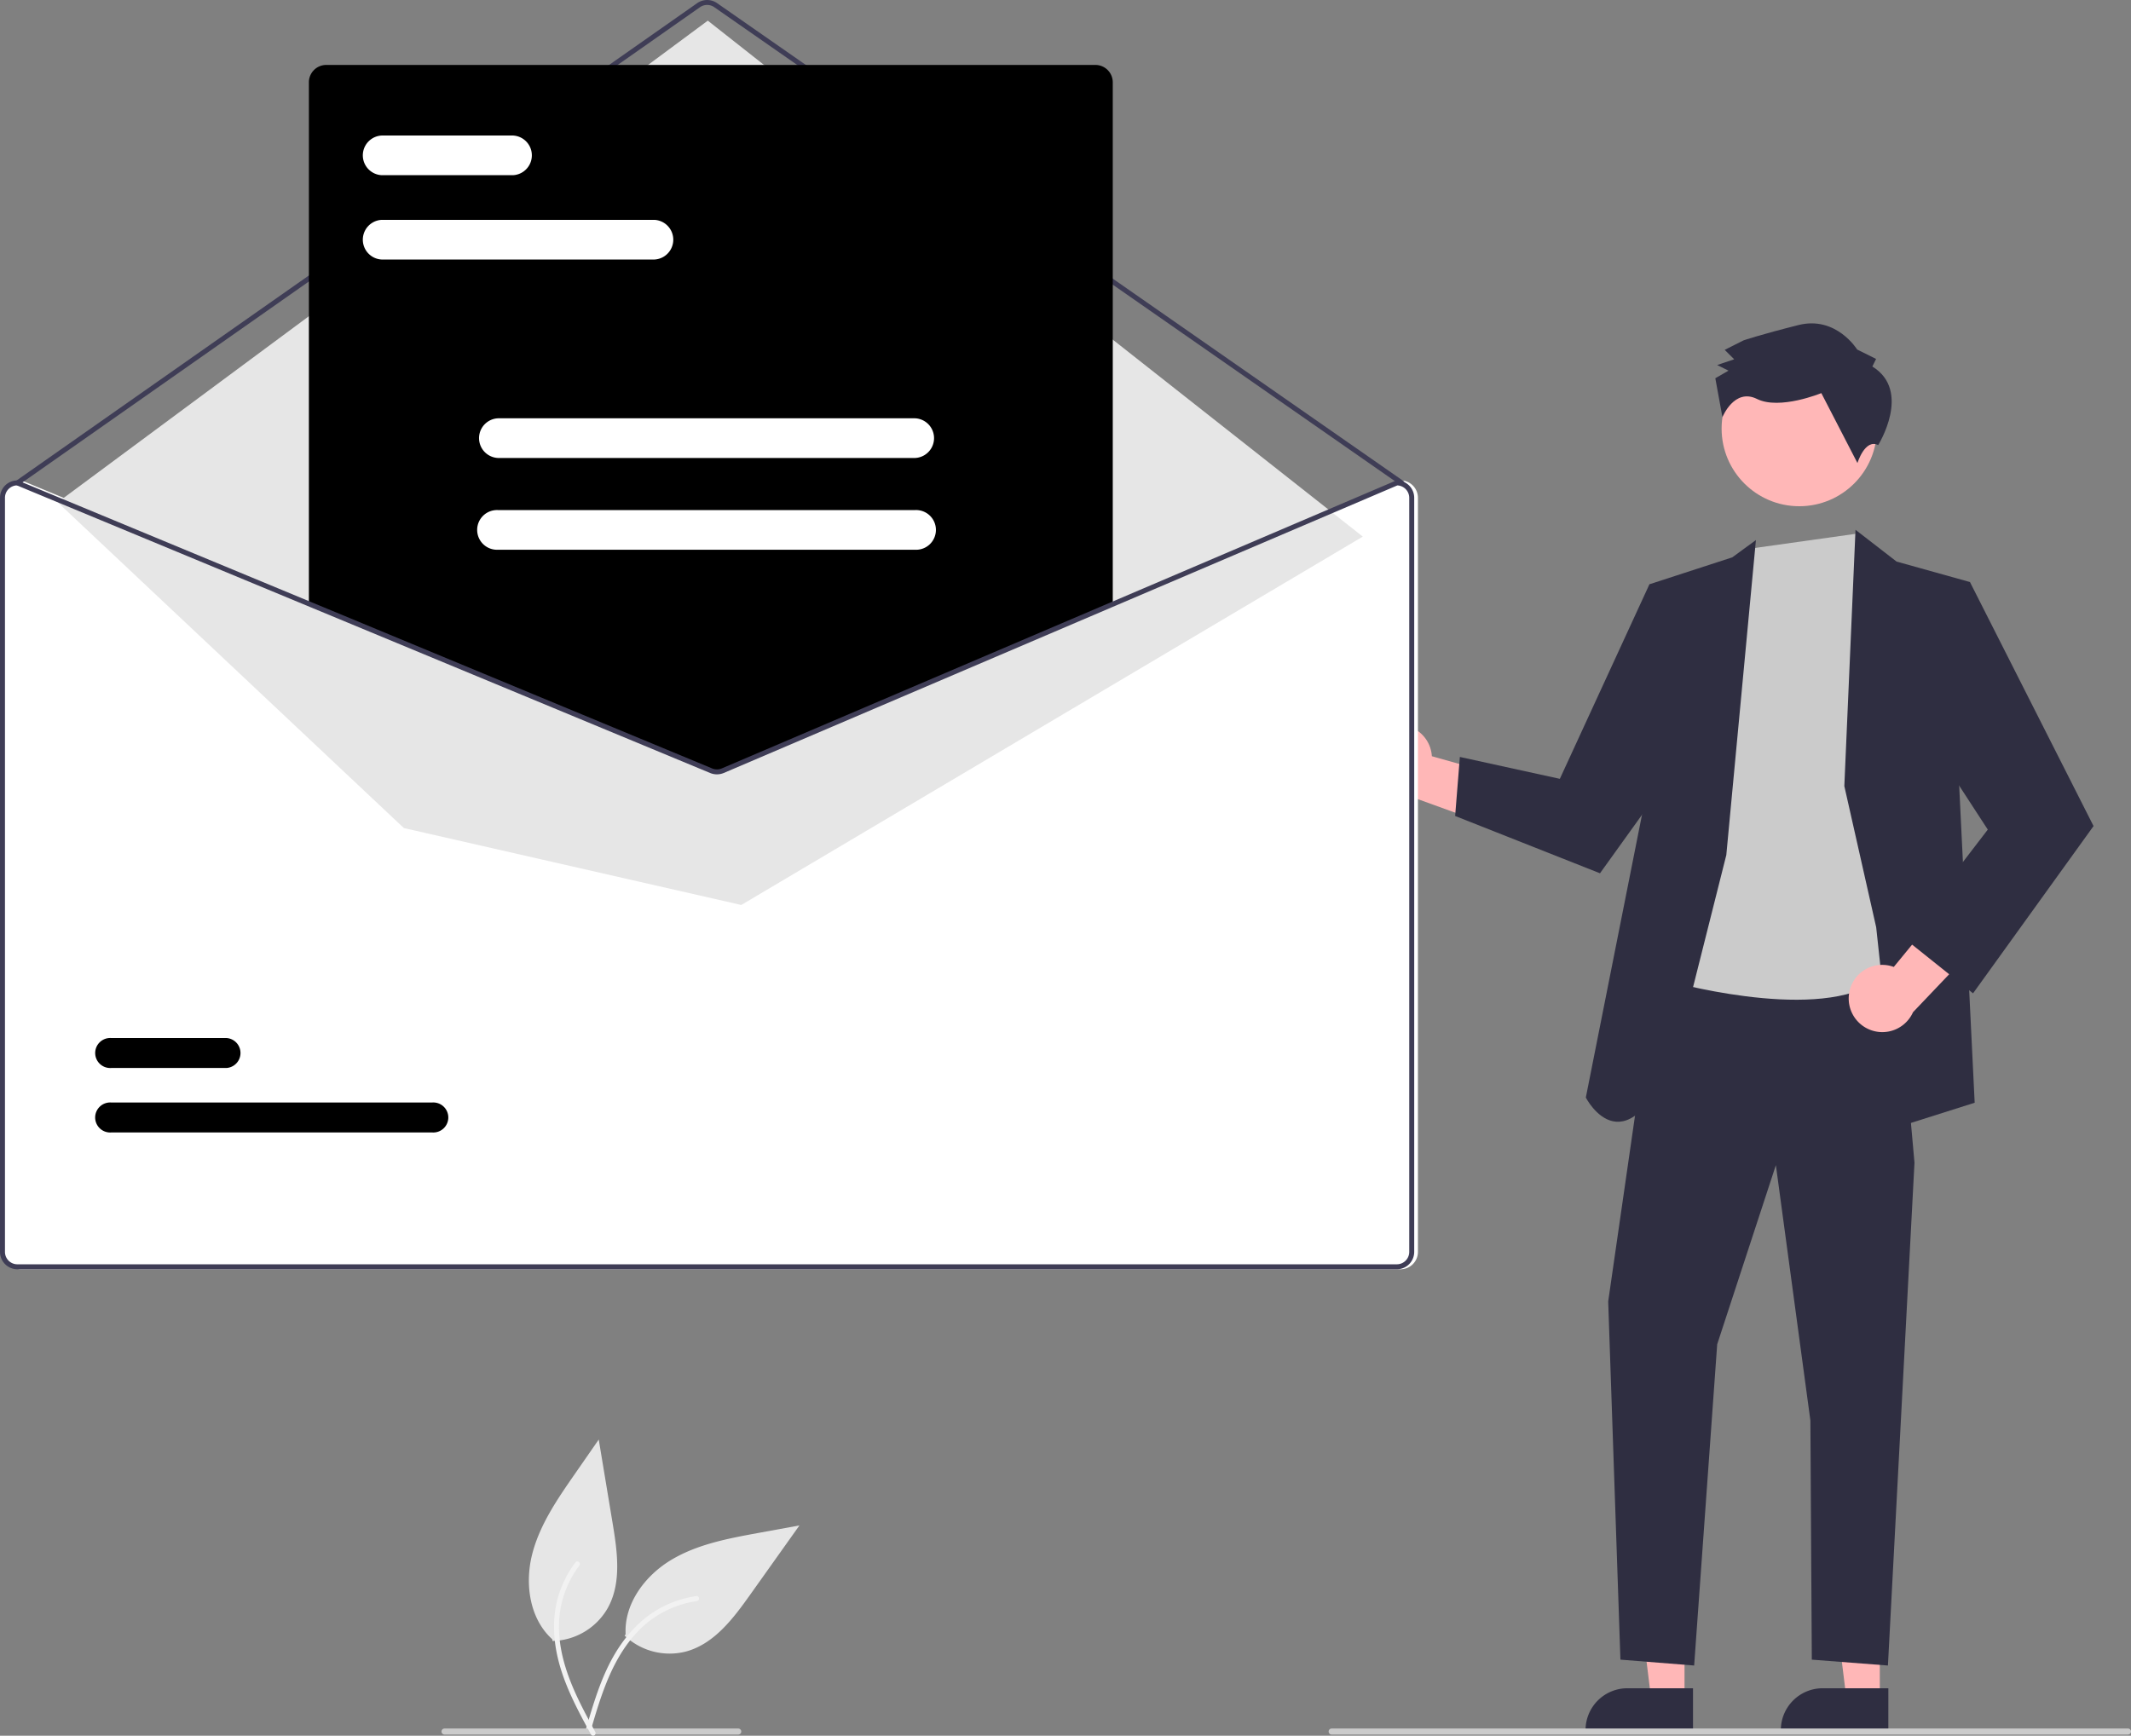 <svg xmlns="http://www.w3.org/2000/svg" viewBox="0 0 703.82 573.37">
	<rect x="0" y="0" width="703.82" height="573.37" fill="#808080" stroke="none"/>
	<path fill="#e6e6e6" d="M206.3 540.32a21.57 21.57 0 0 0 20.5 5.18c9.17-2.6 15.39-10.87 20.91-18.63l16.33-22.96-13.76 2.52c-9.9 1.82-20.04 3.72-28.67 8.92s-15.52 14.46-14.98 24.51" data-name="Path 461" />
	<path fill="#f2f2f2" d="M193.5 571.25c2.42-8.23 4.85-16.58 9.1-24.08 3.8-6.66 8.96-12.5 15.79-16.14a35.25 35.25 0 0 1 11.6-3.77c1.06-.15 1.23 1.5.18 1.64a33.5 33.5 0 0 0-18.64 9.17c-5.63 5.51-9.33 12.62-12.06 19.94-1.66 4.43-3 8.96-4.32 13.5a.85.85 0 0 1-.95.69.83.83 0 0 1-.7-.95Z" data-name="Path 462" />
	<path fill="#ffb7b7" d="M459.31 239.74a11.04 11.04 0 0 1 13.6 10.07l37.77 10.61-15.4 13.35-33.5-12.13a11.1 11.1 0 0 1-2.47-21.9ZM556.36 561.29h-11.01l-5.24-42.45h16.25v42.45z" />
	<path fill="#2f2e41" d="M559.16 571.96h-35.49v-.45a13.82 13.82 0 0 1 13.82-13.81h21.67Z" />
	<path fill="#ffb7b7" d="M620.86 561.29h-11.01l-5.24-42.45h16.25v42.45z" />
	<path fill="#2f2e41" d="M623.67 571.96h-35.5v-.45A13.82 13.82 0 0 1 602 557.7h21.68ZM547.36 317.6l-16.21 112.32 4.04 118.33 24.35 1.94 7.61-106.12 19.38-59.18 11.4 84.36.47 79 25.14 1.94 8.77-166.1-6.45-72.24-78.5 5.75z" />
	<circle cx="594.26" cy="141.58" r="25.65" fill="#ffb7b7" />
	<path fill="#cbcbcb" d="m578.45 181.18-28.32 142.67s47.68 13.68 68.57 1.05 11.52-51.63 11.52-51.63l-3.82-66.36-7.07-16.78-6-13.85Z" />
	<path fill="#2f2e41" d="m570.16 282.45 9.78-104.04-7.82 5.71-27.35 8.89-1.88 73.24-19.13 96.32s13.68 26.7 30.63-17.46Z" />
	<path fill="#2f2e41" d="m557.93 203.96-13.16-10.95-29.59 64.27-33.02-7.23-1.56 19.5 47.84 18.93 32.6-45.38-3.11-39.14zM609.14 259.68l3.69-84.67 13.57 10.5 24.23 6.76-3.55 67.41 5.11 104.6-25.4 8.04-7.13-66-10.52-46.64z" />
	<path fill="#ffb7b7" d="M610.77 327.84a11.04 11.04 0 0 1 14.7-8.42l24.89-30.31 6.03 19.47-24.57 25.8a11.1 11.1 0 0 1-21.05-6.54Z" />
	<path fill="#2f2e41" d="m634.41 201.67 16.22-9.4 40.82 80.61-39.8 55.26-22.7-18.15 27.57-35.94-25.13-38.61 3.02-33.77zM618.39 121.07l1.24-2.5-6.26-3.11s-6.9-11.23-19.4-8.08-18.1 5.05-18.1 5.05l-6.24 3.14 3.13 3.12-5.62 1.89 3.75 1.86-4.36 2.51 2.35 12.87s3.9-9.76 11.41-6.03 21.25-1.93 21.25-1.93l11.93 23.1s2.46-8.1 6.85-5.94c0 0 11.21-17.86-1.93-25.95Z" />
	<path fill="#fff" d="M462.57 158.7h-.16l-94.07 40.17-128.71 54.96a4.15 4.15 0 0 1-3.18.02l-132.8-55.1-96.37-39.98-.15-.07h-.16a5.74 5.74 0 0 0-5.74 5.74v249.1a5.74 5.74 0 0 0 5.74 5.75h455.6a5.74 5.74 0 0 0 5.74-5.74V164.44a5.74 5.74 0 0 0-5.74-5.74Z" />
	<path fill="#3f3d56" d="M462.98 160.34a.82.82 0 0 1-.47-.14L235.9 2.37a4.11 4.11 0 0 0-4.7 0L6.22 160.2a.82.82 0 0 1-.94-1.34L230.26 1.04a5.75 5.75 0 0 1 6.57-.01l226.62 157.82a.82.82 0 0 1-.47 1.5Z" />
	<path fill="#e6e6e6" d="M19.06 165.94 233.77 6.82 450.1 177.26 244.83 298.95l-111.45-25.41-114.32-107.6z" />
	<path d="M142.8 374.1H36.71a4.96 4.96 0 1 1-.01-9.9h106.08a4.96 4.96 0 1 1 .02 9.9ZM74.78 352.8H36.72a4.96 4.96 0 1 1-.01-9.9h38.07a4.96 4.96 0 0 1 .01 9.9h-.01ZM236.78 254.57a6.2 6.2 0 0 1-2.35-.46l-132.41-54.95V27.18a5.74 5.74 0 0 1 5.74-5.73h254.02a5.74 5.74 0 0 1 5.74 5.73v172.1l-.25.11-128.06 54.69a6.24 6.24 0 0 1-2.43.49Z" />
	<path fill="#3f3d56" d="M461.34 158.7h-.16l-94.07 40.17-128.71 54.96a4.15 4.15 0 0 1-3.18.02l-132.79-55.1-96.38-39.98-.15-.07h-.16A5.74 5.74 0 0 0 0 164.44v249.1a5.74 5.74 0 0 0 5.74 5.75h455.6a5.74 5.74 0 0 0 5.74-5.74V164.44a5.74 5.74 0 0 0-5.74-5.74Zm4.1 254.85a4.1 4.1 0 0 1-4.1 4.1H5.74a4.1 4.1 0 0 1-4.1-4.1V164.44a4.1 4.1 0 0 1 3.94-4.1l96.85 40.19 132.16 54.84a5.83 5.83 0 0 0 4.46-.03l128.06-54.69 94.4-40.3a4.11 4.11 0 0 1 3.93 4.09Z" />
	<path fill="#fff" d="M216.17 85.73h-90.14a6.56 6.56 0 0 1 0-13.1h90.14a6.56 6.56 0 0 1 0 13.1ZM169.46 57.87h-43.43a6.56 6.56 0 0 1 0-13.1h43.43a6.56 6.56 0 0 1 0 13.1ZM302.19 151.29H164.52a6.56 6.56 0 0 1 0-13.11h137.67a6.56 6.56 0 0 1 0 13.11ZM302.19 181.6H164.52a6.56 6.56 0 1 1 0-13.1h137.67a6.56 6.56 0 1 1 0 13.1Z" />
	<path fill="#cbcbcb" d="M702.82 573h-263a1 1 0 0 1 0-2h263a1 1 0 0 1 0 2ZM243.82 573h-97a1 1 0 1 1 0-2h97a1 1 0 0 1 0 2Z" />
	<path fill="#e6e6e6" d="M182.48 542.08a21.57 21.57 0 0 0 18.2-10.79c4.66-8.3 3.24-18.55 1.68-27.95l-4.61-27.8-7.98 11.5c-5.74 8.27-11.59 16.77-14.04 26.53s-.8 21.2 6.67 27.95" data-name="Path 461" />
	<path fill="#f2f2f2" d="M195.22 573.03c-4.1-7.53-8.25-15.16-10.52-23.49-2.02-7.4-2.47-15.18-.2-22.57a35.25 35.25 0 0 1 5.57-10.86c.65-.85 1.93.2 1.29 1.04a33.5 33.5 0 0 0-6.75 19.64c-.11 7.89 2.28 15.54 5.5 22.65 1.95 4.3 4.2 8.46 6.45 12.61a.85.85 0 0 1-.18 1.16.83.83 0 0 1-1.16-.18Z" data-name="Path 462" />
</svg>
